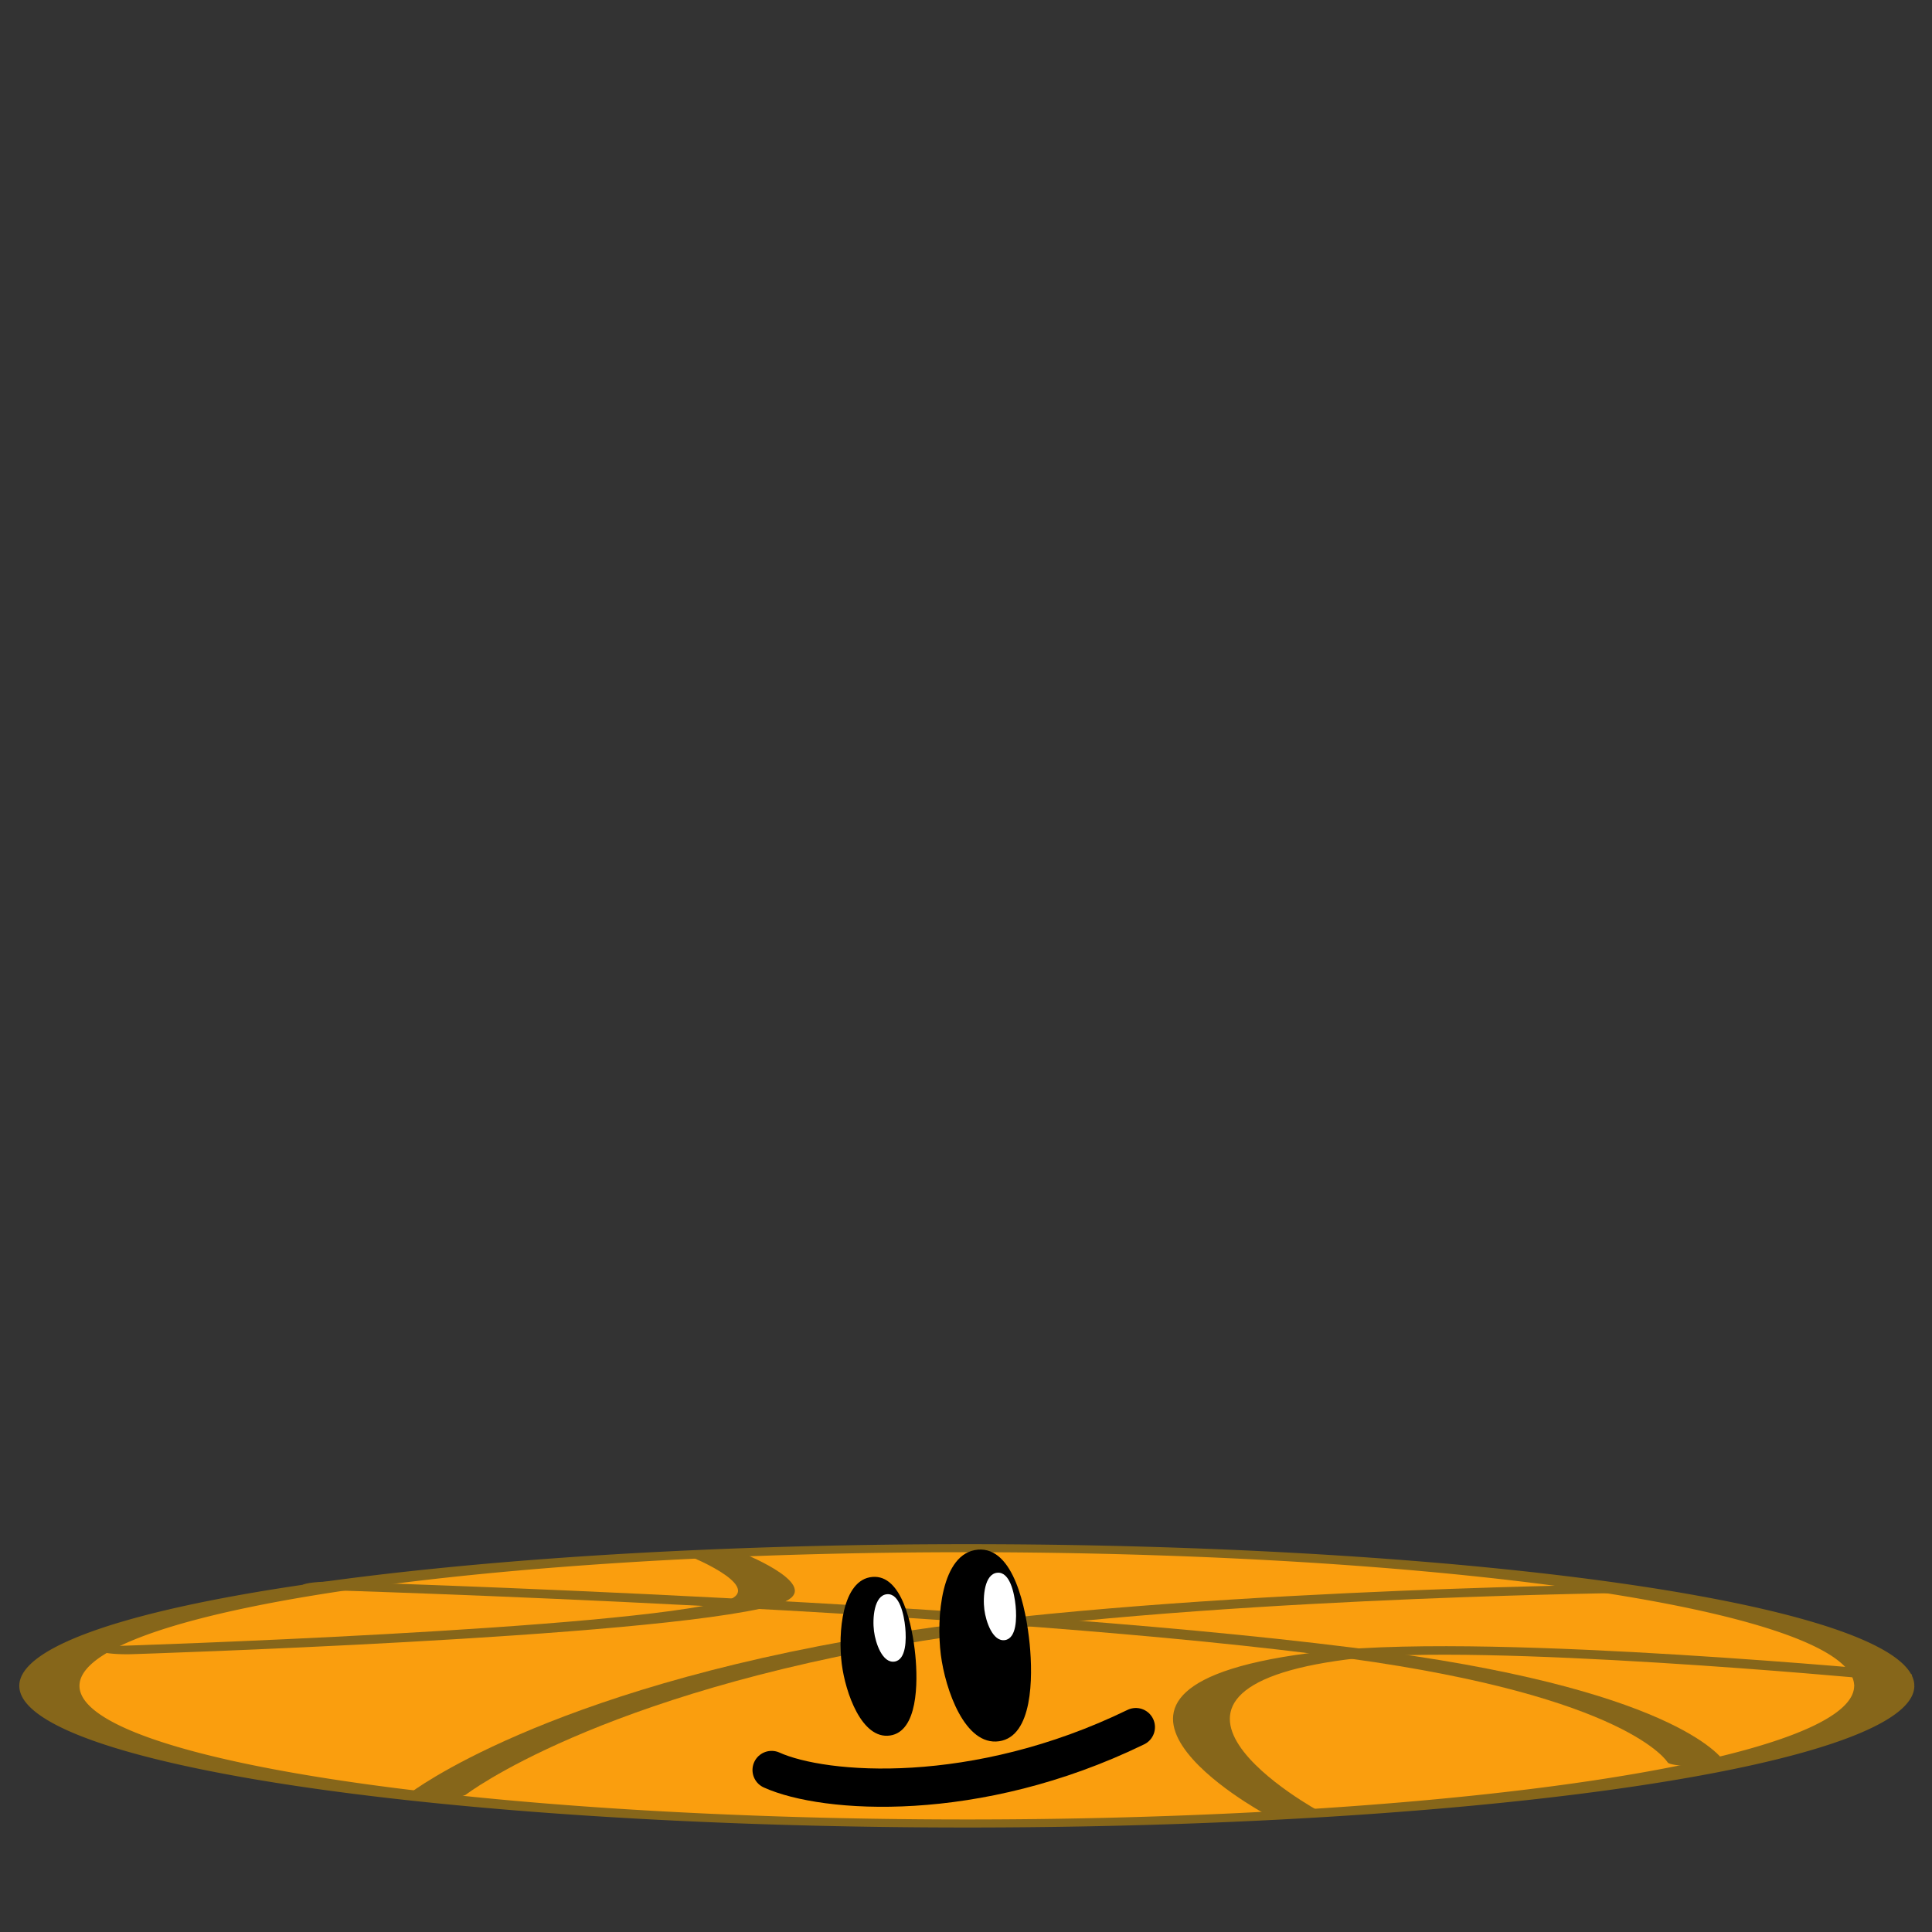 <?xml version="1.0" encoding="UTF-8" standalone="no"?>
<!-- Created with Inkscape (http://www.inkscape.org/) -->

<svg
   xmlns:dc="http://purl.org/dc/elements/1.1/"
   xmlns:cc="http://creativecommons.org/ns#"
   xmlns:rdf="http://www.w3.org/1999/02/22-rdf-syntax-ns#"
   xmlns:svg="http://www.w3.org/2000/svg"
   xmlns="http://www.w3.org/2000/svg"
   version="1.1"
   width="85"
   height="85"
   id="svg2">
  <rect width="100%" height="100%" fill="#333333" stroke="none"/>
  <defs
     id="defs6" />
  <g
     transform="matrix(1,0,0,0.15,99.033,71.486)"
     id="g3785"
     style="stroke:#86661a;stroke-linecap:round;stroke-opacity:1">
    <path
       d="m -70.973,44.973 a 14.405,16.162 0 1 1 -4.38e-4,-0.126"
       transform="matrix(2.802,0,0,2.498,182.732,-94.449)"
       id="path2991"
       style="fill:#fa9e0e;fill-opacity:1;stroke:#86661a;stroke-width:0.945;stroke-linecap:round;stroke-linejoin:miter;stroke-miterlimit:4;stroke-opacity:1;stroke-dasharray:none" />
    <path
       d="m -79.757,49.541 c 0,0 5.789,-29.763 20.378,-45.676 11.627,-12.681 31.27,-14.405 31.27,-14.405"
       id="path3761"
       style="fill:none;stroke:#86661a;stroke-width:2.5;stroke-linecap:round;stroke-linejoin:miter;stroke-miterlimit:4;stroke-opacity:1;stroke-dasharray:none" />
    <path
       d="m -84.5,-11.419 c 0,0 29.763,5.789 45.676,20.378 12.681,11.627 14.405,31.27 14.405,31.27"
       id="path3761-5"
       style="fill:none;stroke:#86661a;stroke-width:2.5;stroke-linecap:round;stroke-linejoin:miter;stroke-miterlimit:4;stroke-opacity:1;stroke-dasharray:none" />
    <path
       d="m -42.162,55.162 c 0,0 -10.303,-37.134 2.108,-46.378 6.583,-4.904 23.892,5.973 23.892,5.973"
       id="path3781"
       style="fill:none;stroke:#86661a;stroke-width:2.5;stroke-linecap:round;stroke-linejoin:miter;stroke-miterlimit:4;stroke-opacity:1;stroke-dasharray:none" />
    <path
       d="m -93.459,7.378 c 0,0 22.475,-4.758 27.405,-13.703 2.273,-4.123 -1.405,-14.054 -1.405,-14.054"
       id="path3783"
       style="fill:none;stroke:#86661a;stroke-width:2.5;stroke-linecap:round;stroke-linejoin:miter;stroke-miterlimit:4;stroke-opacity:1;stroke-dasharray:none" />
  </g>
  <path
     d="m 49.972,75.986 c -7.043,3.427 -13.711,2.934 -16.024,1.887"
     id="path2988"
     style="fill:none;stroke:#000000;stroke-width:1.683;stroke-linecap:round;stroke-linejoin:miter;stroke-miterlimit:4;stroke-opacity:1;stroke-dasharray:none" />
  <path
     d="m 38.386,69.378 c -1.345,0.109 -1.523,2.485 -1.352,3.828 0.16,1.257 0.875,3.332 2.125,3.149 1.219,-0.179 1.232,-2.307 1.111,-3.537 -0.128,-1.302 -0.584,-3.546 -1.883,-3.44 z"
     id="path2989"
     style="fill:#000000;fill-opacity:1;stroke:none" />
  <path
     d="m 39.026,70.139 c -0.571,0.046 -0.647,1.056 -0.574,1.626 0.068,0.534 0.372,1.416 0.903,1.338 0.518,-0.076 0.523,-0.98 0.472,-1.503 -0.054,-0.553 -0.248,-1.506 -0.8,-1.461 z"
     id="path2995"
     style="fill:#ffffff;fill-opacity:1;stroke:none" />
  <path
     d="m 43.026,68.179 c -1.624,0.132 -1.84,3.002 -1.633,4.624 0.194,1.519 1.056,4.026 2.567,3.804 1.473,-0.216 1.488,-2.787 1.342,-4.273 -0.155,-1.573 -0.705,-4.283 -2.275,-4.156 z"
     id="path2991-5"
     style="fill:#000000;fill-opacity:1;stroke:none" />
  <path
     d="m 43.882,69.194 c -0.571,0.046 -0.647,1.056 -0.574,1.626 0.068,0.534 0.372,1.416 0.903,1.338 0.518,-0.076 0.523,-0.98 0.472,-1.503 -0.054,-0.553 -0.248,-1.506 -0.8,-1.461 z"
     id="path2997"
     style="fill:#ffffff;fill-opacity:1;stroke:none" />
</svg>
